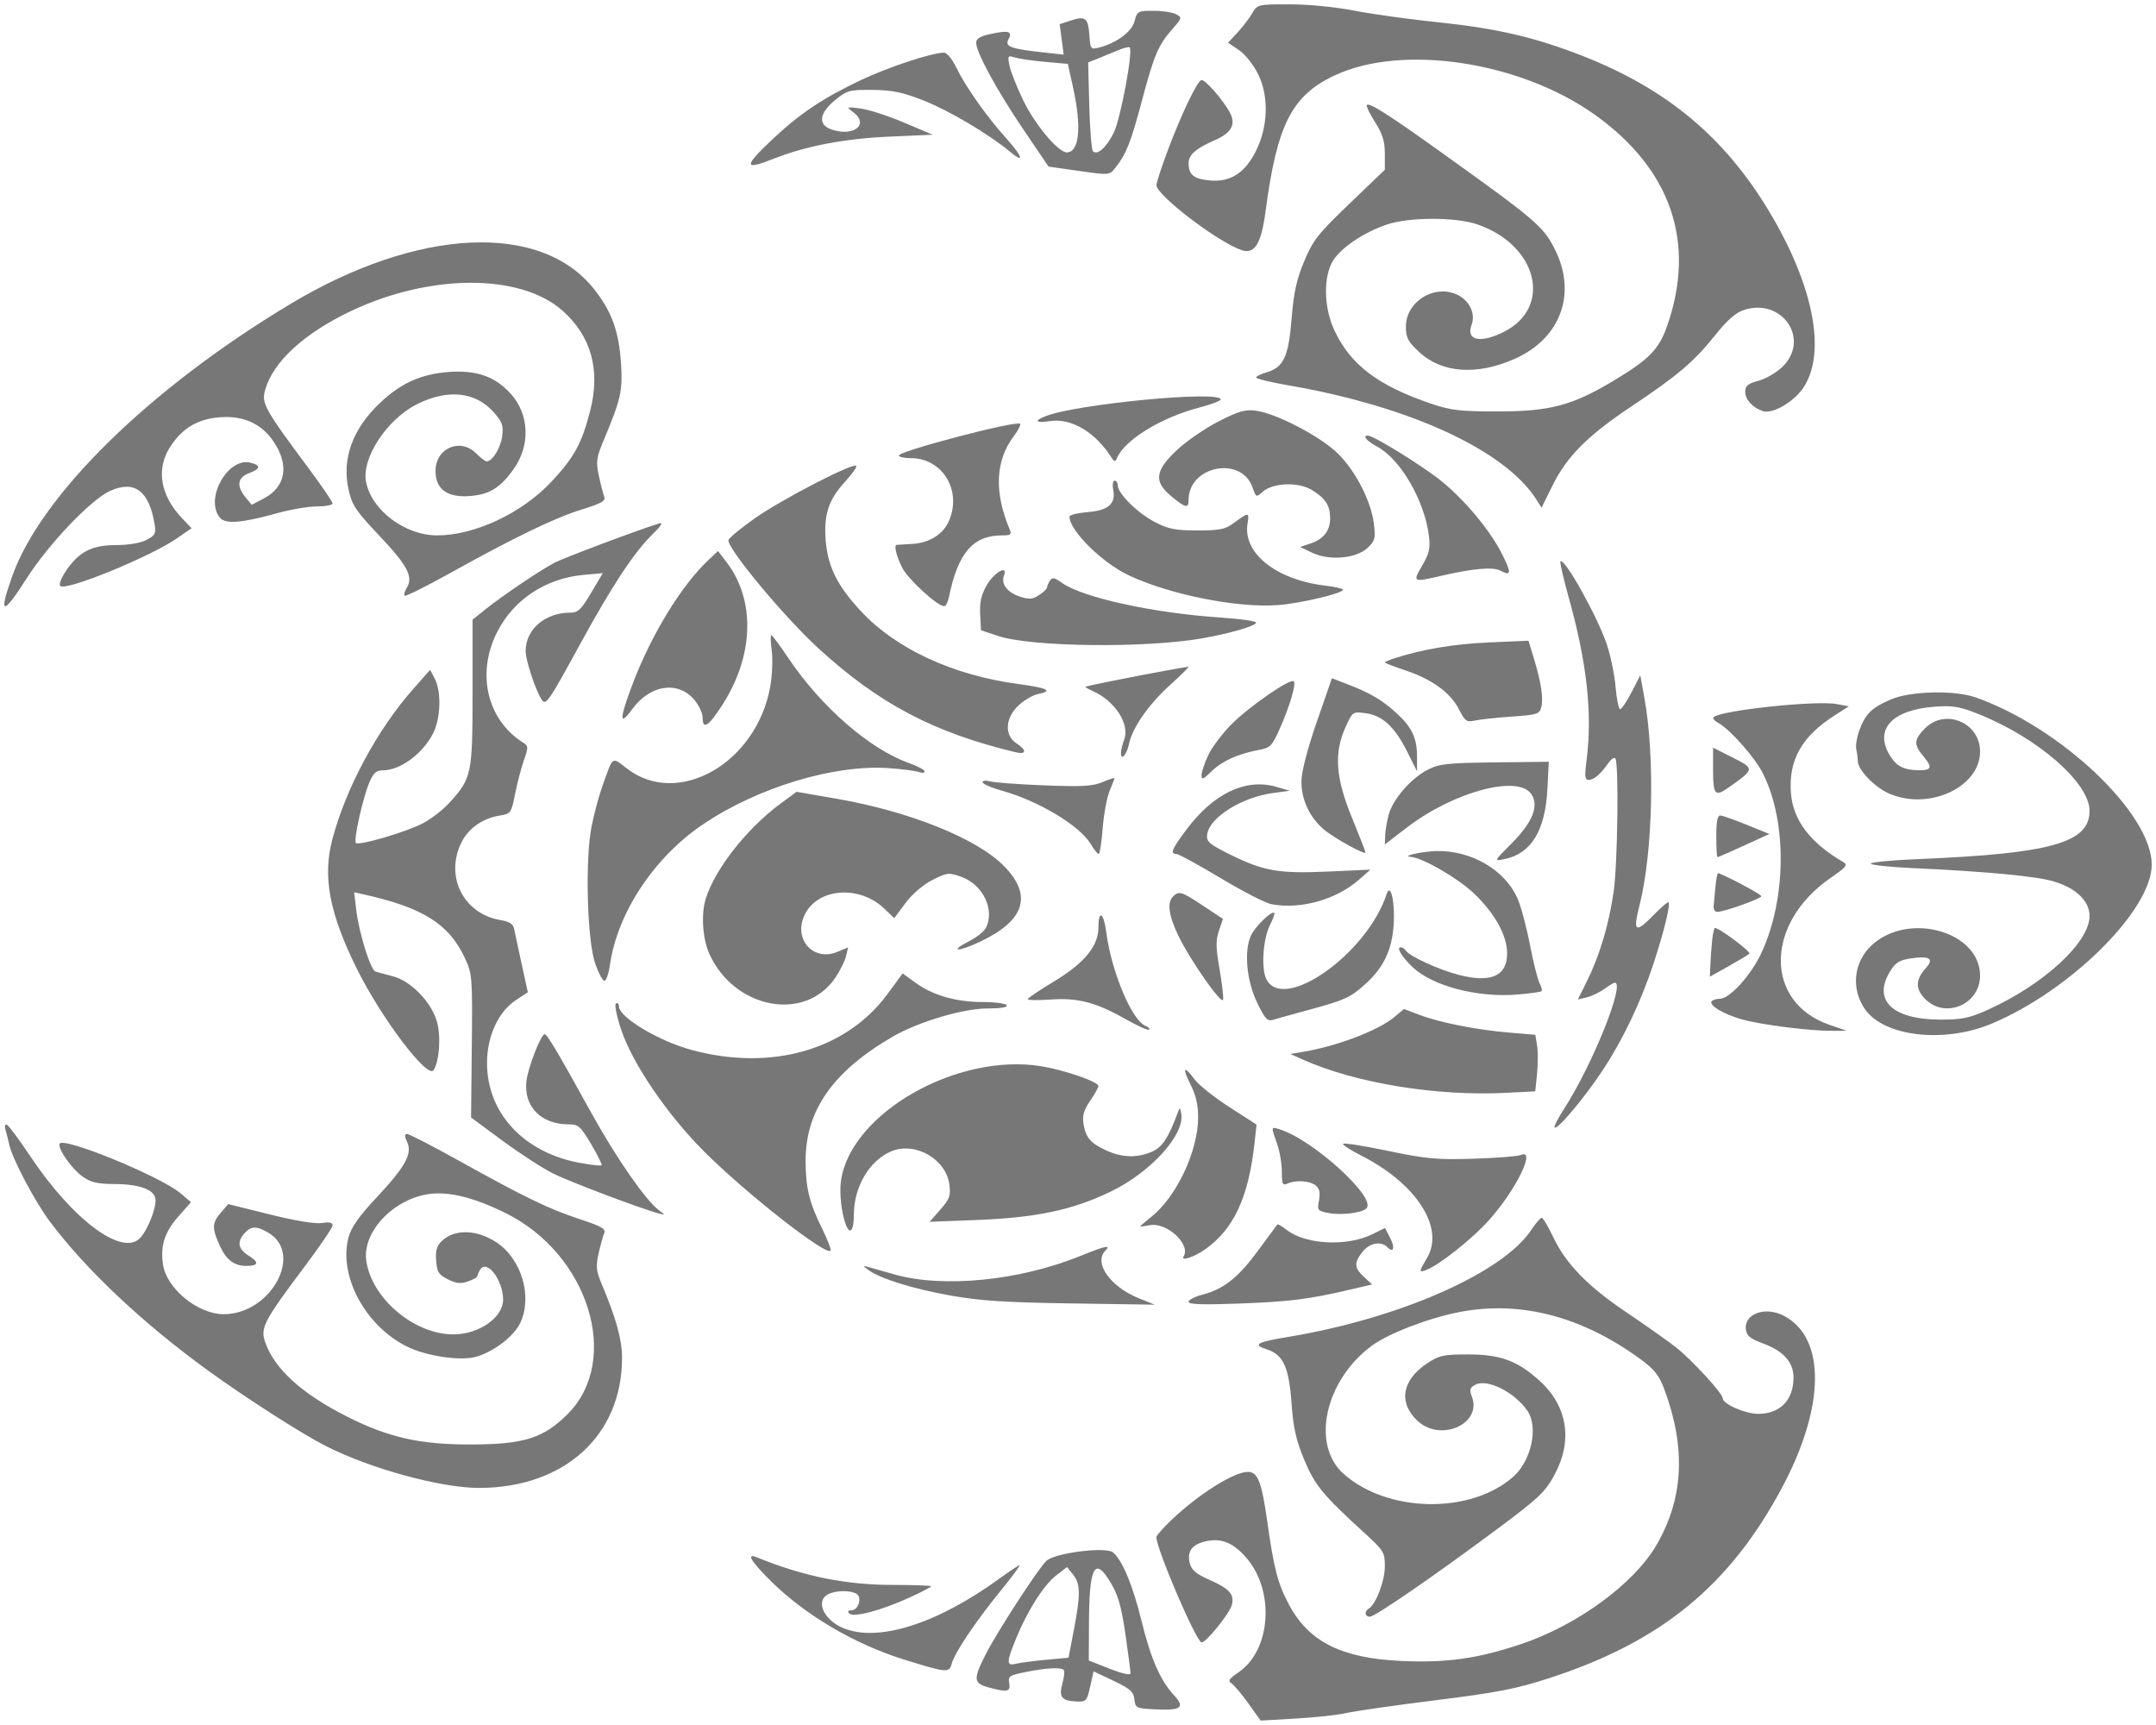 <?xml version="1.0" encoding="UTF-8" standalone="no"?>
<svg
   xmlns:dc="http://purl.org/dc/elements/1.1/"
   xmlns:cc="http://creativecommons.org/ns#"
   xmlns:rdf="http://www.w3.org/1999/02/22-rdf-syntax-ns#"
   xmlns:svg="http://www.w3.org/2000/svg"
   xmlns:xlink="http://www.w3.org/1999/xlink"
   xmlns="http://www.w3.org/2000/svg"
   id="turtle"
   version="1.1"
   viewBox="0 0 670 536">
  <defs
     id="defs4215" />
  <path fill="#777"
     d="m 486.039,344.559 c 8.831,-13.669 19.106,-39.217 15.772,-39.217 -0.297,0 -1.76,0.879 -3.25,1.953 -1.49,1.074 -3.949,2.248 -5.463,2.609 l -2.753,0.656 2.896,-5.859 c 3.883,-7.857 6.735,-17.423 8.205,-27.521 1.266,-8.7 1.661,-40.416 0.518,-41.56 -0.362,-0.362 -1.332,0.306 -2.157,1.483 -2.414,3.447 -4.492,5.239 -6.076,5.239 -1.232,0 -1.345,-1.041 -0.679,-6.25 1.853,-14.484 0.102,-30.251 -5.634,-50.732 -1.615,-5.765 -2.736,-10.682 -2.491,-10.927 1.244,-1.244 11.546,17.215 14.425,25.847 1.181,3.541 2.404,9.503 2.719,13.25 0.314,3.747 0.948,6.812 1.409,6.812 0.461,0 2.056,-2.362 3.545,-5.25 l 2.707,-5.25 1.274,7 c 3.341,18.352 2.641,48.11 -1.516,64.48 -2.101,8.273 -1.304,8.824 4.363,3.021 2.148,-2.2 4.205,-4 4.572,-4 0.909,0 -1.278,9.097 -4.608,19.17 -3.939,11.912 -9.493,23.552 -15.781,33.072 -5.66,8.568 -14.124,18.63 -14.94,17.758 -0.257,-0.275 1.068,-2.877 2.946,-5.783 z m -50.782,-50.217 c 0.537,0 1.26,0.459 1.606,1.019 1.09,1.764 10.273,5.967 16.549,7.575 9.97,2.554 14.939,0.326 14.939,-6.699 0,-5.585 -3.842,-12.51 -10.361,-18.676 -5.088,-4.812 -15.949,-11.071 -19.639,-11.318 -3.058,-0.205 3.662,-1.705 8.069,-1.801 10.798,-0.236 21.235,5.857 25.152,14.682 1.045,2.355 2.777,8.805 3.849,14.333 1.072,5.528 2.431,10.953 3.02,12.054 0.59,1.101 0.864,2.211 0.609,2.465 -0.254,0.254 -3.592,0.725 -7.417,1.046 -12.395,1.039 -26.447,-2.615 -32.619,-8.483 -3.36,-3.195 -5.181,-6.196 -3.758,-6.196 z m -3.724,-41.162 c 1.275,-4.789 6.982,-11.371 12.14,-14.002 3.629,-1.851 6.055,-2.117 20.871,-2.286 l 16.765,-0.191 -0.421,8.297 c -0.67,13.184 -5.044,20.295 -13.526,21.991 -3.127,0.625 -3.105,0.578 2.268,-4.795 6.596,-6.596 8.692,-11.724 6.29,-15.391 -4.072,-6.214 -24.216,-0.814 -38.817,10.406 l -6.75,5.187 0.103,-2.778 c 0.057,-1.528 0.542,-4.426 1.078,-6.439 z m 2.068,-48.717 c 8.777,-2.793 18.355,-4.378 29.323,-4.854 l 12.073,-0.523 1.637,5.378 c 2.275,7.476 3.041,12.454 2.344,15.232 -0.552,2.201 -1.21,2.41 -9.36,2.98 -4.821,0.337 -9.971,0.896 -11.443,1.242 -2.374,0.558 -2.915,0.163 -4.777,-3.487 -2.651,-5.196 -8.378,-9.371 -16.615,-12.112 -3.537,-1.177 -6.431,-2.293 -6.431,-2.481 0,-0.188 1.462,-0.806 3.25,-1.375 z m -8.5,-69.113 c 1.806,0.018 17.082,9.47 22.793,14.103 7.444,6.04 15.171,15.337 18.898,22.739 2.947,5.854 2.856,6.915 -0.442,5.15 -2.364,-1.265 -8.391,-0.749 -18.498,1.586 -8.836,2.041 -8.924,1.994 -5.91,-3.148 2.224,-3.795 2.579,-5.352 2.112,-9.25 -1.297,-10.815 -8.807,-23.825 -15.981,-27.687 -3.398,-1.829 -4.828,-3.511 -2.971,-3.493 z m 6,222.21 c 12.087,2.531 15.322,2.832 26.75,2.482 7.15,-0.218 13.788,-0.739 14.75,-1.156 4.861,-2.109 -1.398,10.736 -9.854,20.223 -5.224,5.861 -15.679,14.134 -19.646,15.546 -2.221,0.791 -2.199,0.56 0.376,-3.803 5.543,-9.394 -3.326,-23.119 -20.586,-31.859 -3.047,-1.543 -5.54,-3.144 -5.54,-3.559 0,-0.415 6.188,0.541 13.75,2.126 z m -21.89,-133.27 4.695,-13.549 5.499,2.13 c 6.603,2.558 10.328,4.8 14.781,8.899 4.561,4.198 6.165,7.627 6.165,13.18 l 0,4.709 -2.97,-5.944 c -3.91,-7.824 -7.72,-11.39 -12.916,-12.087 -4.108,-0.551 -4.111,-0.549 -6.327,4.33 -3.642,8.015 -3.094,15.702 2.006,28.152 2.314,5.649 4.207,10.494 4.207,10.767 0,0.929 -9.703,-4.417 -12.901,-7.108 -4.51,-3.795 -7.115,-9.416 -7.016,-15.14 0.051,-2.932 1.904,-10.045 4.778,-18.339 z m -4.291,102.55 c 10.757,-1.809 23.471,-6.67 28.49,-10.894 l 2.889,-2.431 4.816,1.83 c 6.324,2.403 17.758,4.662 27.87,5.506 l 8.134,0.679 0.547,3.371 c 0.301,1.854 0.295,5.809 -0.012,8.79 l -0.559,5.419 -9.122,0.466 c -21.535,1.099 -46.753,-3.027 -63.053,-10.317 l -3.931,-1.758 3.931,-0.661 z m -7.319,24.052 c 10.302,3.132 30.302,21.298 27.04,24.56 -1.445,1.445 -7.708,2.222 -11.77,1.46 -3.423,-0.642 -3.563,-0.826 -2.979,-3.936 0.439,-2.341 0.159,-3.638 -0.991,-4.593 -1.804,-1.498 -6.163,-1.802 -8.799,-0.615 -1.524,0.686 -1.75,0.208 -1.75,-3.693 0,-2.465 -0.675,-6.394 -1.5,-8.733 -1.899,-5.382 -1.919,-5.262 0.75,-4.451 z m -8.883,-60.134 c 1.291,-2.85 6.482,-7.899 7.29,-7.091 0.193,0.193 -0.416,1.887 -1.354,3.764 -2.204,4.409 -2.789,13.646 -1.072,16.912 5.417,10.302 31.307,-8.083 37.317,-26.5 1.232,-3.775 2.669,2.455 2.192,9.5 -0.533,7.862 -3.114,13.298 -8.72,18.363 -4.737,4.279 -6.385,5.028 -18.02,8.188 -4.675,1.27 -9.46,2.604 -10.634,2.965 -1.835,0.565 -2.531,-0.155 -4.965,-5.13 -3.331,-6.808 -4.233,-16.114 -2.033,-20.971 z m -13.127,-56.334 c 1.177,-2.43 4.431,-6.705 7.231,-9.5 5.534,-5.524 18.202,-14.241 19.219,-13.225 0.82,0.82 -1.202,7.651 -4.404,14.872 -2.271,5.122 -2.924,5.799 -6.163,6.396 -6.62,1.22 -11.579,3.426 -14.869,6.614 -2.789,2.703 -3.247,2.876 -3.204,1.208 0.027,-1.07 1.013,-3.935 2.19,-6.365 z m -1.99,167.88 c 6.686,-1.751 11.189,-5.307 17.338,-13.691 3.136,-4.275 5.837,-7.937 6.004,-8.137 0.167,-0.2 1.457,0.544 2.867,1.653 5.881,4.626 18.785,5.278 26.725,1.35 l 3.879,-1.919 1.542,2.983 c 1.641,3.173 1.15,4.952 -0.822,2.98 -1.99,-1.99 -5.528,-1.324 -7.711,1.452 -2.702,3.435 -2.614,4.959 0.451,7.799 l 2.524,2.339 -6.774,1.587 c -12.808,3.002 -18.811,3.757 -34.524,4.347 -11.235,0.422 -15.75,0.273 -15.75,-0.52 0,-0.611 1.913,-1.612 4.25,-2.224 z m -4.846,-144.61 c 8.445,-11.217 18.366,-15.926 27.831,-13.211 l 4.265,1.223 -5.272,0.713 c -9.836,1.33 -19.86,7.684 -20.452,12.963 -0.242,2.155 0.661,2.928 7.224,6.181 10.344,5.127 15.059,5.941 30.427,5.248 l 13.073,-0.589 -3.434,3.038 c -7.086,6.269 -18.211,9.406 -27.306,7.7 -1.819,-0.341 -8.922,-3.989 -15.784,-8.106 -6.862,-4.117 -13.039,-7.49 -13.726,-7.497 -2.08,-0.02 -1.452,-1.545 3.154,-7.663 z m -4.204,20.851 c 1.804,-1.804 2.614,-1.552 9.324,2.892 l 6.179,4.092 -1.254,3.658 c -1.025,2.99 -0.989,5.184 0.196,12.016 0.797,4.597 1.283,8.857 1.08,9.466 -0.513,1.54 -10.343,-12.538 -13.842,-19.824 -3.079,-6.412 -3.62,-10.363 -1.683,-12.3 z m 1.147,-138.66 c 2.941,-2.77 8.77,-6.787 12.952,-8.925 6.293,-3.217 8.299,-3.795 11.625,-3.349 6.486,0.87 20.307,8.127 25.646,13.465 5.515,5.515 10.243,14.871 11.061,21.887 0.507,4.35 0.285,5.149 -2.023,7.302 -3.538,3.298 -11.819,4.026 -17.132,1.505 l -3.8,-1.803 3.273,-1.102 c 4.008,-1.35 6.05,-3.973 6.05,-7.774 0,-4.001 -1.395,-6.206 -5.551,-8.775 -4.291,-2.652 -12.237,-2.375 -15.457,0.539 -1.938,1.754 -2.017,1.718 -3.098,-1.385 -3.476,-9.972 -19.893,-6.734 -19.893,3.924 0,2.663 -0.92,2.467 -5.272,-1.12 -5.592,-4.609 -5.216,-7.951 1.619,-14.39 z m -7.889,238.2 c 7.812,-6.234 14.481,-20.388 14.52,-30.821 0.015,-3.916 -0.684,-6.974 -2.343,-10.25 -2.704,-5.34 -2.084,-6.119 1.265,-1.59 1.252,1.694 6.092,5.541 10.754,8.548 l 8.477,5.468 -0.621,5.702 c -1.837,16.862 -6.459,26.807 -15.378,33.086 -3.412,2.402 -7.663,3.782 -6.662,2.163 2.323,-3.759 -5.285,-10.734 -10.558,-9.68 -1.602,0.321 -2.913,0.481 -2.913,0.358 2e-5,-0.124 1.556,-1.467 3.458,-2.985 z m -20.459,-164.72 c 3.291,-0.949 32,-6.457 32,-6.139 0,0.236 -2.646,2.824 -5.88,5.751 -6.506,5.888 -11.558,13.151 -12.596,18.109 -0.71,3.39 -2.524,5.464 -2.524,2.886 0,-0.822 0.447,-2.67 0.993,-4.107 1.84,-4.84 -2.825,-12.064 -9.786,-15.153 -1.489,-0.661 -2.482,-1.266 -2.208,-1.346 z m 0.65,-54.239 c 6.486,-0.538 8.804,-2.59 7.937,-7.029 -0.295,-1.512 -0.098,-2.75 0.438,-2.75 0.536,0 0.975,0.659 0.975,1.465 0,2.502 6.078,8.536 11.41,11.33 4.291,2.248 6.372,2.67 13.256,2.686 6.689,0.016 8.679,-0.354 11,-2.045 5.138,-3.743 5.258,-3.745 4.665,-0.09 -1.496,9.217 8.931,17.492 24.32,19.301 2.942,0.346 5.346,0.904 5.343,1.241 -0.01,1.132 -13.429,4.297 -20.314,4.792 -12.665,0.91 -33.635,-3.288 -46.259,-9.26 -8.345,-3.948 -18.422,-13.929 -18.422,-18.246 0,-0.509 2.542,-1.137 5.65,-1.394 z m -12.9,-29.875 c 9.949,-3.787 54.25,-7.981 54.25,-5.136 0,0.422 -2.89,1.526 -6.423,2.452 -12.275,3.219 -23.498,10.123 -25.903,15.933 -0.436,1.052 -0.793,0.976 -1.636,-0.35 -4.987,-7.85 -12.431,-12.288 -18.973,-11.312 -4.682,0.698 -5.314,-0.064 -1.315,-1.587 z m 2.328,175.78 c 9.511,-5.722 13.922,-11.056 13.922,-16.832 0,-5.64 1.633,-4.696 2.422,1.4 1.596,12.332 7.99,27.543 12.269,29.185 0.878,0.337 1.349,0.859 1.048,1.16 -0.301,0.301 -3.628,-1.196 -7.393,-3.327 -9.18,-5.196 -14.797,-6.647 -23.358,-6.035 -3.843,0.275 -6.971,0.223 -6.952,-0.117 0.019,-0.339 3.639,-2.784 8.043,-5.434 z m -19.828,-62.25 c 1.238,0.366 8.775,0.926 16.75,1.244 11.9,0.475 15.172,0.296 18.25,-0.999 2.062,-0.867 3.75,-1.43 3.75,-1.25 0,0.18 -0.691,1.98 -1.535,4.002 -0.844,2.021 -1.811,7.251 -2.148,11.622 -0.337,4.371 -0.899,7.947 -1.249,7.947 -0.35,0 -1.45,-1.377 -2.444,-3.061 -3.364,-5.696 -16.207,-13.425 -27.541,-16.576 -3.345,-0.93 -6.082,-2.12 -6.082,-2.644 0,-0.524 1.012,-0.653 2.25,-0.286 z m -0.981,-60.924 c 2.289,-3.998 6.706,-6.492 5.381,-3.038 -0.996,2.597 0.987,5.254 4.881,6.539 2.955,0.975 3.956,0.901 6.008,-0.443 1.354,-0.887 2.469,-1.94 2.477,-2.34 0.008,-0.4 0.412,-1.353 0.897,-2.119 0.728,-1.15 1.384,-1.034 3.776,0.669 6.448,4.591 28.557,9.403 49.562,10.787 5.912,0.39 10.75,1.084 10.75,1.544 0,1.011 -8.178,3.393 -16.845,4.906 -17.679,3.087 -53.027,2.669 -63.329,-0.748 l -5.325,-1.766 -0.258,-5 c -0.192,-3.718 0.328,-6.023 2.027,-8.992 z m -28.025,-12.549 c 0.138,-0.028 2.275,-0.16 4.75,-0.294 5.528,-0.299 9.832,-3.009 11.636,-7.328 3.934,-9.416 -2.155,-19.314 -11.886,-19.324 -2.062,-0.002 -3.75,-0.376 -3.75,-0.83 0,-1.382 36.553,-10.954 37.648,-9.858 0.305,0.304 -0.573,2.046 -1.949,3.869 -5.749,7.616 -6.163,17.425 -1.227,29.066 0.616,1.453 0.209,1.75 -2.397,1.75 -9.061,0 -13.706,5.404 -16.548,19.25 -0.31,1.512 -0.966,2.75 -1.456,2.75 -2.1,0 -11.21,-8.354 -13.057,-11.972 -1.727,-3.385 -2.605,-6.908 -1.764,-7.078 z m -8.25,224.53 c 1.375,0.388 4.75,1.348 7.5,2.133 15.22,4.344 39.006,1.985 58,-5.752 7.604,-3.098 9.561,-3.519 7.7,-1.658 -3.798,3.798 1.39,11.221 10.381,14.851 l 4.919,1.986 -26,-0.392 c -20.665,-0.312 -28.38,-0.82 -37.597,-2.475 -11.711,-2.103 -21.729,-5.23 -25.403,-7.928 -1.922,-1.411 -1.902,-1.441 0.5,-0.763 z m -8.999,-26.978 c 2.99,-20.906 36.013,-39.793 62.182,-35.563 7.213,1.166 17.817,4.83 17.817,6.157 0,0.449 -1.163,2.524 -2.584,4.611 -1.962,2.88 -2.455,4.599 -2.048,7.134 0.689,4.295 2.201,6.054 7.132,8.297 4.854,2.208 9.412,2.345 14.017,0.421 3.266,-1.365 5.17,-4.202 8.091,-12.057 0.716,-1.927 0.758,-1.919 1.132,0.213 1.137,6.473 -9.422,18.14 -21.869,24.165 -11.783,5.703 -23.095,8.118 -41.351,8.827 l -14.979,0.582 3.34,-3.804 c 2.918,-3.324 3.272,-4.308 2.804,-7.8 -1.063,-7.924 -10.652,-13.395 -18.056,-10.301 -6.785,2.835 -11.629,11.041 -11.629,19.701 0,4.923 -1.191,6.454 -2.464,3.167 -1.387,-3.58 -2.089,-9.873 -1.535,-13.75 z m -26.865,-205.75 c 8.253,-5.839 30.561,-17.392 31.592,-16.361 0.311,0.311 -1.241,2.525 -3.449,4.92 -5.121,5.555 -6.668,10.247 -6.024,18.267 0.66,8.221 3.639,14.164 11.097,22.136 10.822,11.568 28.588,19.775 48.572,22.436 9.344,1.244 11.185,2.177 6.245,3.165 -1.557,0.311 -4.257,1.898 -6,3.526 -4.143,3.87 -4.451,9.271 -0.669,11.749 3.31,2.169 3.181,3.609 -0.25,2.789 -25.341,-6.058 -42.56,-15.131 -61.261,-32.282 -10.576,-9.699 -28.002,-30.607 -27.981,-33.572 0.004,-0.565 3.662,-3.613 8.128,-6.773 z m -15.198,118.25 c 2.829,-9.242 12.839,-21.995 23.281,-29.66 l 4.995,-3.667 12.565,2.18 c 22.592,3.919 43.567,12.378 51.936,20.944 8.9,9.11 6.403,16.909 -7.514,23.468 -6.951,3.276 -9.808,3.105 -3.331,-0.199 2.235,-1.14 4.529,-2.942 5.097,-4.004 2.998,-5.602 -0.838,-13.624 -7.651,-15.998 -3.893,-1.356 -4.386,-1.299 -8.967,1.048 -2.895,1.484 -6.249,4.367 -8.327,7.16 l -3.479,4.676 -3.021,-2.913 c -7.978,-7.692 -21.378,-6.408 -25.059,2.401 -3.098,7.415 3.14,14.01 10.388,10.982 l 3.364,-1.405 -0.649,2.744 c -0.357,1.509 -1.873,4.544 -3.37,6.744 -9.419,13.845 -31.368,9.636 -39.116,-7.5 -2.08,-4.601 -2.594,-12.254 -1.141,-17 z m -22.631,-67 c 5.829,-15.291 15.07,-30.379 23.478,-38.33 l 2.993,-2.83 2.686,3.521 c 9.046,11.859 8.492,29.117 -1.425,44.461 -4.249,6.574 -6.037,7.686 -6.037,3.755 0,-1.333 -1.152,-3.792 -2.56,-5.466 -5.1,-6.061 -13.805,-4.73 -19.378,2.962 -4.042,5.58 -3.963,2.965 0.244,-8.073 z m -5.233,99.455 c 0.51,-0.315 0.927,0.089 0.927,0.897 0,3.376 12.405,10.799 22.652,13.555 24.763,6.661 48.036,-0.01 60.828,-17.431 l 4.68,-6.374 4.084,2.958 c 5.377,3.895 12.563,5.939 20.879,5.939 3.718,0 7.038,0.45 7.378,1 0.388,0.628 -1.857,1 -6.043,1 -7.492,0 -21.338,4.117 -29.299,8.712 -18.543,10.704 -27.164,22.943 -27.152,38.548 0.007,8.456 1.116,13.03 5.131,21.151 1.607,3.252 2.796,6.292 2.641,6.757 -0.766,2.299 -26.288,-17.661 -39.405,-30.819 -11.42,-11.455 -22.123,-27.173 -25.653,-37.672 -1.453,-4.322 -2.169,-7.9 -1.646,-8.223 z m -7.595,-54.955 c 0.758,-3.85 2.264,-9.475 3.347,-12.5 3.493,-9.756 2.803,-9.27 7.778,-5.473 15.856,12.103 40.127,-1.804 44.386,-25.434 0.635,-3.523 0.855,-8.586 0.489,-11.25 -0.366,-2.664 -0.427,-4.844 -0.136,-4.844 0.292,0 2.668,3.186 5.28,7.08 10.207,15.213 25.244,28.305 37.52,32.665 2.671,0.949 4.857,2.118 4.857,2.597 0,0.48 -0.787,0.57 -1.749,0.201 -0.962,-0.369 -5.125,-0.916 -9.25,-1.215 -17.045,-1.235 -40.95,5.986 -57.963,17.51 -15.18,10.282 -26.529,27.456 -28.846,43.651 -0.381,2.661 -1.142,4.878 -1.692,4.925 -0.55,0.048 -1.853,-2.389 -2.896,-5.414 -2.497,-7.242 -3.157,-32.181 -1.126,-42.5 z m -80.523,3.85 c 4.241,-15.926 13.918,-33.935 24.957,-46.448 l 5.411,-6.134 1.422,2.714 c 2.129,4.063 1.876,12.385 -0.517,17.055 -3.284,6.407 -10.195,11.464 -15.664,11.464 -1.981,0 -2.885,0.821 -4.129,3.75 -2.015,4.744 -4.976,18.042 -4.191,18.826 0.898,0.898 15.246,-3.283 20.63,-6.011 2.615,-1.325 6.457,-4.294 8.538,-6.597 6.838,-7.569 7.089,-8.777 7.089,-34.123 l 0,-22.656 4,-3.209 c 5.296,-4.249 17.12,-12.227 21.5,-14.506 2.997,-1.559 26.513,-10.381 32.5,-12.192 1.334,-0.403 0.615,0.752 -2.159,3.468 -5.664,5.546 -12.492,15.901 -22.255,33.751 -10.088,18.444 -10.829,19.514 -12.12,17.495 -1.97,-3.082 -4.965,-12.179 -4.965,-15.082 0,-6.711 6.056,-11.913 13.87,-11.913 2.403,0 3.379,-0.925 6.473,-6.138 l 3.643,-6.138 -5.935,0.538 c -11.883,1.077 -21.896,7.737 -27.005,17.961 -6.438,12.884 -2.946,27.24 8.34,34.278 1.457,0.909 1.464,1.4 0.071,5.372 -0.843,2.405 -2.078,7.124 -2.745,10.486 -1.173,5.915 -1.327,6.132 -4.727,6.682 -5.409,0.874 -9.829,4.005 -12.007,8.504 -5.101,10.538 0.751,22.052 12.191,23.985 2.859,0.483 3.946,1.199 4.264,2.81 0.235,1.189 1.286,6.087 2.337,10.884 l 1.911,8.723 -3.718,2.46 c -5.476,3.624 -8.964,11.228 -8.963,19.541 0.002,15.571 11.463,27.874 28.916,31.039 3.46,0.627 6.472,0.96 6.693,0.738 0.221,-0.221 -1.243,-3.175 -3.254,-6.563 -3.331,-5.612 -3.958,-6.16 -7.038,-6.16 -8.54,0 -13.971,-5.573 -13.073,-13.416 0.486,-4.245 4.504,-14.584 5.667,-14.584 0.783,0 4.007,5.433 14.537,24.5 7.658,13.866 16.854,27.11 20.936,30.152 2.016,1.502 2.021,1.552 0.115,1.06 -5.492,-1.419 -27.932,-9.901 -33.106,-12.514 -3.242,-1.637 -10.272,-6.205 -15.623,-10.15 l -9.729,-7.174 0.23,-22.187 c 0.22,-21.293 0.137,-22.388 -2.072,-27.187 -4.937,-10.728 -13.04,-15.849 -31.593,-19.968 l -2.894,-0.642 0.638,5.431 c 0.832,7.078 4.433,18.676 5.957,19.183 0.656,0.219 3.057,0.874 5.335,1.456 5.624,1.438 11.929,7.854 13.753,13.997 1.339,4.508 0.837,12.242 -0.987,15.192 -1.821,2.947 -16.284,-16.167 -23.923,-31.617 -8.501,-17.191 -10.628,-28.547 -7.53,-40.182 z"
     id="body" />
  <path fill="#777"
     d="m 577.776,227.027 c 1.885,-5.191 3.836,-7.119 9.796,-9.683 6.129,-2.637 19.823,-2.965 26.414,-0.633 26.581,9.403 54.722,36.151 54.69,51.983 -0.028,14.117 -25.369,39.227 -49.891,49.437 -14.675,6.11 -33.274,3.968 -39.204,-4.515 -4.452,-6.367 -3.562,-14.729 2.122,-19.95 11.459,-10.523 33.711,-4.187 33.626,9.575 -0.055,8.856 -10.801,13.432 -16.996,7.237 -3.201,-3.201 -3.133,-6.054 0.232,-9.78 2.54,-2.812 0.988,-3.763 -4.736,-2.904 -3.535,0.53 -4.776,1.296 -6.429,3.971 -5.554,8.987 0.62,15 15.452,15.051 6.703,0.023 9.053,-0.443 14.5,-2.873 17.591,-7.849 32,-21.055 32,-29.327 0,-4.628 -4.149,-8.641 -11.085,-10.721 -5.481,-1.644 -20.927,-3.101 -44.165,-4.168 -7.013,-0.322 -12.75,-0.943 -12.75,-1.38 0,-0.438 6.638,-1.07 14.75,-1.406 41.311,-1.71 53.25,-5.069 53.25,-14.982 0,-8.703 -16.056,-22.709 -34.468,-30.068 -5.867,-2.345 -8.001,-2.711 -13.508,-2.317 -13.473,0.964 -19.083,7.084 -14.013,15.288 2.035,3.292 4.372,4.443 9.072,4.468 3.824,0.02 4.139,-0.933 1.389,-4.202 -3.191,-3.792 -3.115,-5.296 0.451,-8.861 6.251,-6.251 17,-1.727 17.055,7.179 0.069,11.222 -16.163,18.631 -28.519,13.018 -4.413,-2.005 -9.451,-7.295 -9.472,-9.947 -0.008,-0.92 -0.224,-2.573 -0.481,-3.673 -0.257,-1.1 0.156,-3.717 0.919,-5.816 z m -43.174,26.368 c 0.688,0.029 4.4,1.333 8.25,2.899 l 7,2.847 -7.875,3.601 c -4.331,1.98 -8.044,3.601 -8.25,3.601 -0.206,0 -0.375,-2.925 -0.375,-6.5 0,-4.561 0.373,-6.484 1.25,-6.448 z m -1.518,22.198 c 0.211,-2.337 0.573,-4.25 0.806,-4.25 1.139,0 13.461,6.52 13.461,7.123 0,0.755 -11.573,4.877 -13.694,4.877 -0.718,0 -1.227,-0.787 -1.131,-1.75 0.096,-0.963 0.347,-3.663 0.557,-6 z m 5.346,-40.211 c 6.799,3.432 6.793,3.56 -0.43,8.747 -5.227,3.753 -5.648,3.315 -5.648,-5.883 l 0,-5.933 6.078,3.068 z m -6.456,75.672 c 0.391,-0.391 1.518,-0.712 2.503,-0.712 3.028,0 9.643,-7.28 12.858,-14.149 7.856,-16.788 8.066,-40.956 0.486,-55.914 -2.567,-5.065 -10.273,-13.743 -13.96,-15.719 -1.095,-0.587 -1.703,-1.356 -1.351,-1.709 2.119,-2.119 31.864,-5.29 38.298,-4.083 l 3.737,0.701 -4.346,2.775 c -10.263,6.553 -14.395,13.836 -13.654,24.069 0.613,8.481 5.945,15.544 16.264,21.544 1.508,0.877 0.982,1.54 -3.883,4.891 -20.527,14.138 -20.73,38.668 -0.377,45.698 l 5.304,1.832 -4.5,0.024 c -6.992,0.038 -21.918,-1.855 -28.01,-3.553 -5.824,-1.623 -10.561,-4.502 -9.369,-5.695 z m 0.107,-18.962 c 0.216,-2.062 0.597,-3.75 0.847,-3.75 1.416,0 11.363,7.444 10.709,8.015 -0.432,0.377 -3.373,2.136 -6.535,3.909 l -5.75,3.223 0.168,-3.823 c 0.092,-2.103 0.345,-5.511 0.56,-7.573 z"
     id="head" />
  <g
     id="layer1">
    <path fill="#777"
       id="lleg"
       d="m 3.735,179.2 c 8.951,-25.36 42.744,-58.47 86.465,-84.721 39.58,-23.764 77.96,-25.611 94.49,-4.548 5.427,6.915 7.642,13.04 8.291,22.925 0.558,8.508 -0.037,11.199 -5.203,23.5 -2.474,5.89 -2.63,6.969 -1.668,11.5 0.584,2.75 1.34,5.7 1.681,6.557 0.487,1.226 -0.994,2.052 -6.964,3.883 -8.342,2.56 -20.982,8.671 -41.262,19.95 -7.303,4.062 -13.522,7.142 -13.819,6.845 -0.297,-0.297 0.007,-1.416 0.675,-2.487 2.087,-3.342 0.188,-6.942 -8.492,-16.101 -7.399,-7.808 -8.517,-9.481 -9.619,-14.405 -2.147,-9.592 1.312,-18.987 9.971,-27.087 6.485,-6.066 12.71,-8.825 21.299,-9.44 8.541,-0.611 14.308,1.433 19.143,6.784 5.772,6.389 6.159,15.951 0.943,23.323 -4.147,5.862 -7.487,7.945 -13.531,8.441 -7.104,0.583 -10.791,-2.069 -10.791,-7.763 0,-7.104 7.647,-10.444 12.591,-5.5 1.375,1.375 2.86,2.5 3.3,2.5 1.785,0 4.311,-4.081 4.804,-7.762 0.451,-3.365 0.08,-4.425 -2.635,-7.517 -5.578,-6.353 -14.238,-7.27 -23.755,-2.517 -9.384,4.686 -17.296,16.696 -15.901,24.134 1.651,8.801 12.082,16.661 22.111,16.661 11.648,0 26.364,-6.909 35.484,-16.658 7.109,-7.6 9.46,-11.907 12.072,-22.117 3.239,-12.664 0.292,-23.215 -8.694,-31.124 -13.126,-11.554 -41.239,-11.439 -65.817,0.268 -14.492,6.903 -24.134,15.807 -26.536,24.506 -1.135,4.111 -0.139,5.897 13.532,24.267 4.094,5.501 7.444,10.42 7.444,10.931 0,0.511 -2.168,0.929 -4.818,0.929 -2.65,0 -8.162,0.929 -12.25,2.064 -11.226,3.118 -16.21,3.511 -17.948,1.416 -4.817,-5.804 2.447,-18.844 9.509,-17.072 3.326,0.835 3.165,1.904 -0.493,3.285 -3.537,1.335 -3.913,3.973 -1.06,7.445 l 1.94,2.361 3.799,-2 c 6.775,-3.567 7.933,-10.329 3.018,-17.623 -3.683,-5.465 -9.115,-8.02 -16.196,-7.617 -7.145,0.406 -12.091,3.256 -15.933,9.182 -4.478,6.905 -3.144,15.051 3.635,22.199 l 2.978,3.14 -4.663,3.208 c -8.372,5.76 -34.462,16.399 -36.129,14.732 -0.727,-0.727 1.334,-4.638 3.987,-7.566 3.403,-3.756 7.102,-5.155 13.625,-5.155 3.613,0 7.35,-0.647 9.166,-1.586 2.686,-1.389 3.002,-1.987 2.545,-4.806 -1.691,-10.42 -6.219,-13.85 -13.8,-10.456 -5.912,2.647 -19.072,16.419 -25.911,27.116 -7.533,11.783 -8.873,11.66 -4.608,-0.424 z" />
    <path fill="#777"
       id="rleg"
       d="m 2.13,349.49 c 0.548,0.203 3.789,4.553 7.202,9.667 13.375,20.046 28.823,31.486 34.318,25.414 2.181,-2.41 4.693,-8.598 4.693,-11.56 0,-3.263 -4.555,-5.059 -12.961,-5.112 -5.151,-0.033 -7.214,-0.522 -9.718,-2.309 -3.373,-2.406 -7.711,-8.588 -7.153,-10.195 0.825,-2.379 31.392,10.135 37.587,15.388 l 3.254,2.759 -3.98,4.521 c -4.265,4.845 -5.627,9.214 -4.684,15.023 1.205,7.425 10.877,15.271 18.825,15.271 14.633,0 24.936,-18.781 13.885,-25.309 -3.663,-2.164 -5.343,-2.132 -7.398,0.138 -2.454,2.711 -2.02,4.979 1.341,7.023 3.275,1.992 3.007,3.148 -0.729,3.148 -3.847,0 -6.304,-1.867 -8.331,-6.331 -2.466,-5.43 -2.411,-7.007 0.354,-10.221 l 2.291,-2.663 12.893,3.208 c 7.959,1.981 14.162,3.002 16.209,2.67 2.291,-0.372 3.316,-0.147 3.316,0.727 0,0.696 -3.862,6.405 -8.583,12.687 -12.595,16.761 -13.843,19.1 -12.448,23.328 2.776,8.411 11.353,16.271 25.561,23.423 12.94,6.514 22.535,8.673 38.47,8.655 16.419,-0.019 22.556,-1.946 30.047,-9.436 16.809,-16.808 6.529,-49.861 -19.456,-62.562 -10.717,-5.238 -18.757,-6.991 -25.325,-5.521 -10.589,2.37 -19.047,12.143 -17.771,20.535 1.783,11.723 14.865,22.746 27.028,22.774 7.924,0.018 15.477,-5.232 15.477,-10.76 0,-6.088 -5.009,-12.686 -7.112,-9.368 -0.472,0.744 -0.864,1.647 -0.873,2.006 -0.008,0.359 -1.325,1.109 -2.927,1.667 -2.256,0.787 -3.662,0.64 -6.25,-0.652 -2.877,-1.437 -3.381,-2.242 -3.642,-5.829 -0.234,-3.208 0.183,-4.615 1.819,-6.139 3.992,-3.719 10.735,-3.542 16.857,0.441 7.841,5.102 11.345,16.884 7.458,25.075 -1.96,4.131 -8.035,8.816 -13.588,10.48 -4.88,1.462 -15.817,-0.172 -21.893,-3.272 -12.878,-6.57 -21.05,-22.039 -17.874,-33.834 0.829,-3.079 3.243,-6.507 8.661,-12.3 9.018,-9.642 11.218,-13.617 9.557,-17.263 -0.854,-1.875 -0.858,-2.526 -0.016,-2.526 0.624,0 7.927,3.771 16.229,8.38 20.679,11.482 27.716,14.883 37.411,18.083 6.84,2.258 8.19,3.038 7.602,4.391 -0.393,0.905 -1.18,3.749 -1.749,6.319 -0.859,3.883 -0.725,5.405 0.788,9 4.683,11.121 6.491,17.605 6.504,23.327 0.056,24.071 -17.819,40.404 -44.305,40.483 -11.926,0.035 -33.758,-5.918 -47.758,-13.022 -7.346,-3.728 -24.763,-14.882 -36.399,-23.31 -20.469,-14.826 -38.262,-31.588 -49.452,-46.586 -4.553,-6.102 -11.481,-19.198 -12.466,-23.564 -0.372,-1.65 -0.928,-3.841 -1.234,-4.868 -0.308,-1.034 -0.112,-1.704 0.44,-1.5 z" />
    <path fill="#777"
       d="m 363.23,45.845 c 4.143,-10.854 8.529,-20.016 10.026,-20.941 0.965,-0.596 6.885,6.119 9.019,10.229 1.849,3.561 0.352,6.207 -4.772,8.436 -5.921,2.576 -8.155,4.548 -8.136,7.182 0.026,3.588 1.601,4.852 6.628,5.321 6.368,0.593 10.917,-2.335 14.336,-9.227 3.761,-7.583 4.022,-16.945 0.661,-23.757 -1.486,-3.012 -4.03,-6.215 -5.98,-7.529 l -3.393,-2.287 2.882,-3.086 c 1.585,-1.697 3.647,-4.38 4.582,-5.963 1.693,-2.866 1.739,-2.877 11.734,-2.874 5.863,0.002 14.191,0.816 20.034,1.957 5.5,1.075 17.2,2.699 26,3.61 18.181,1.882 30.087,4.645 44.805,10.4 26.261,10.268 44.222,25.226 58.165,48.442 13.685,22.786 17.787,43.622 10.73,54.505 -2.988,4.608 -9.754,8.544 -12.812,7.453 -3.202,-1.142 -5.389,-3.572 -5.389,-5.986 0,-1.862 0.807,-2.524 4.19,-3.435 2.304,-0.62 5.679,-2.618 7.5,-4.439 8.589,-8.589 -0.314,-21.43 -12.151,-17.523 -2.52,0.832 -5.196,3.196 -8.97,7.926 -6.478,8.118 -11.587,12.452 -26.069,22.111 -13.486,8.995 -19.96,15.497 -24.4,24.508 l -3.4,6.9 -1.548,-2.466 c -9.605,-15.305 -39.293,-29.026 -76.902,-35.539 -5.638,-0.976 -10.25,-2.082 -10.25,-2.457 0,-0.375 1.417,-1.088 3.148,-1.584 5.377,-1.542 6.931,-4.827 7.878,-16.649 0.656,-8.202 1.525,-12.172 3.916,-17.889 2.744,-6.563 4.247,-8.475 14.065,-17.891 l 10.993,-10.543 0,-5.011 c 0,-3.869 -0.696,-6.108 -3.051,-9.822 -1.678,-2.646 -2.822,-5.04 -2.543,-5.32 0.783,-0.783 6.766,3.015 22.594,14.343 29.838,21.354 32.185,23.345 35.75,30.335 7.039,13.801 1.974,27.834 -12.341,34.197 -11.834,5.26 -22.684,4.479 -29.784,-2.143 -3.475,-3.242 -4.08,-4.406 -4.08,-7.856 0,-7.567 8.417,-13.05 15.518,-10.108 4.084,1.692 6.269,5.969 4.894,9.584 -1.843,4.848 2.771,5.828 10.072,2.139 15.224,-7.691 10.386,-27.04 -8.348,-33.391 -6.85,-2.322 -21.289,-2.267 -28.182,0.107 -7.138,2.459 -14.097,7.146 -16.584,11.169 -3.077,4.979 -2.907,14.555 0.384,21.611 5.025,10.774 13.551,17.234 30.199,22.88 6.003,2.036 8.923,2.374 20.5,2.373 16.308,-8.7e-4 23.246,-1.835 36.073,-9.54 11.209,-6.732 14.139,-9.751 16.73,-17.235 8.93,-25.791 1.132,-48.487 -22.457,-65.361 -23.222,-16.611 -59.912,-22.167 -80.973,-12.261 -13.309,6.26 -17.891,15.291 -21.446,42.268 -1.304,9.894 -3.316,13.253 -7.229,12.064 -6.991,-2.123 -26.726,-17.107 -26.668,-20.247 0.017,-0.928 1.749,-6.187 3.848,-11.687 z m -23.583,1.14 c 1.369,1.367 4.109,-1.062 6.453,-5.722 2.096,-4.167 6.074,-25.419 4.965,-26.527 -0.258,-0.258 -1.987,0.178 -3.842,0.969 -1.856,0.79 -4.655,1.945 -6.221,2.566 l -2.848,1.129 0.348,13.395 c 0.191,7.367 0.707,13.753 1.145,14.192 z m -21.733,-15.93 c 3.649,7.586 10.92,16.297 13.603,16.297 3.885,0 4.665,-7.854 1.986,-20 l -1.654,-7.5 -7.098,-0.634 c -3.904,-0.349 -8.133,-0.963 -9.398,-1.364 -2.155,-0.684 -2.258,-0.524 -1.645,2.544 0.36,1.8 2.253,6.596 4.206,10.658 z m -9.849,-20.547 c 5.464,-1.165 6.674,-0.755 5.306,1.801 -1.163,2.172 0.751,2.875 10.831,3.975 l 6.354,0.693 -0.627,-4.728 -0.627,-4.728 3.615,-1.193 c 4.406,-1.454 5.261,-0.723 5.639,4.825 0.274,4.02 0.447,4.247 2.792,3.669 5.537,-1.367 10.367,-4.906 11.221,-8.22 0.805,-3.126 1.029,-3.25 5.874,-3.25 2.77,0 5.93,0.478 7.021,1.062 1.914,1.024 1.878,1.182 -1.047,4.513 -4.484,5.107 -5.743,8.057 -9.568,22.425 -3.475,13.053 -4.838,16.484 -8.264,20.805 -1.822,2.298 -1.856,2.301 -11.282,0.956 l -9.454,-1.349 -7.77,-11.456 c -8.237,-12.144 -14.73,-24.05 -14.73,-27.009 0,-1.318 1.232,-2.047 4.717,-2.791 z m -67.96,32.722 c 8.408,-7.924 15.717,-12.805 27.542,-18.395 8.506,-4.021 22.03,-8.476 25.728,-8.476 0.885,0 2.576,2.075 3.87,4.75 2.868,5.925 9.373,15.114 15.599,22.039 5.099,5.672 5.586,7.829 0.876,3.885 -6.303,-5.278 -18.892,-12.731 -26.667,-15.789 -6.585,-2.589 -9.723,-3.243 -15.864,-3.307 -7.125,-0.073 -7.922,0.136 -11.5,3.022 -5.111,4.122 -5.641,7.752 -1.35,9.248 6.955,2.425 11.942,-1.561 6.756,-5.4 -2.193,-1.623 -2.135,-1.651 2.256,-1.109 2.479,0.306 8.554,2.268 13.5,4.359 l 8.993,3.803 -13.5,0.595 c -13.872,0.612 -25.818,2.891 -35.824,6.835 -9.456,3.727 -9.537,2.537 -0.416,-6.06 z"
       id="larm" />
    <path fill="#777"
       d="m 364.101,472.245 c 8.429,-8.031 19.372,-14.899 23.738,-14.899 3.015,0 4.263,3.207 5.965,15.332 2.078,14.803 3.273,19.376 6.79,25.974 6.144,11.527 16.378,16.628 35.006,17.45 14.044,0.62 23.519,-0.713 36.965,-5.198 17.459,-5.824 35.073,-18.66 42.13,-30.703 8.507,-14.516 9.311,-30.337 2.471,-48.619 -1.56,-4.171 -3.079,-6.103 -7.149,-9.094 -18.22,-13.392 -37.363,-18.436 -56.315,-14.838 -9.551,1.813 -22.149,6.637 -27.375,10.482 -14.56,10.713 -18.999,30.739 -8.822,39.801 13.666,12.17 39.429,12.648 52.692,0.977 5.713,-5.026 7.969,-15.508 4.433,-20.593 -4.021,-5.783 -12.486,-10.004 -16.139,-8.048 -1.751,0.937 -1.922,1.523 -1.084,3.726 3.214,8.453 -9.725,14.199 -16.894,7.502 -6.042,-5.644 -4.869,-12.671 2.98,-17.866 3.789,-2.507 5.069,-2.785 12.784,-2.777 9.983,0.011 15.247,1.947 22.102,8.127 8.731,7.873 10.46,18.574 4.721,29.226 -2.888,5.359 -4.812,7.197 -17.25,16.47 -19.656,14.654 -38.536,27.667 -40.141,27.667 -1.59,0 -1.81,-1.603 -0.344,-2.509 2.223,-1.374 4.986,-8.617 4.986,-13.069 0,-4.472 -0.267,-4.901 -6.716,-10.79 -12.59,-11.494 -15.035,-14.486 -18.36,-22.452 -2.487,-5.96 -3.358,-9.807 -3.888,-17.18 -0.828,-11.529 -2.549,-15.354 -7.668,-17.044 -4.587,-1.514 -3.357,-2.235 6.632,-3.89 34.427,-5.704 66.657,-19.884 75.472,-33.202 1.406,-2.125 2.888,-3.841 3.293,-3.813 0.405,0.028 2.002,2.723 3.549,5.989 3.945,8.327 10.765,15.329 22.818,23.426 5.702,3.831 12.618,8.719 15.368,10.861 4.789,3.732 14.5,14.312 14.5,15.798 0,1.806 7.029,4.873 11.118,4.853 6.734,-0.034 10.882,-4.333 10.882,-11.277 0,-4.73 -3.074,-8.217 -9.275,-10.522 -4.199,-1.561 -5.285,-2.438 -5.532,-4.464 -0.588,-4.829 6.004,-7.216 11.738,-4.251 13.117,6.783 12.964,28.123 -0.381,53.209 -16.263,30.571 -37.571,48.071 -72.282,59.364 -10.446,3.398 -16.103,4.502 -35.603,6.943 -12.751,1.596 -25.205,3.38 -27.675,3.963 -2.47,0.583 -9.464,1.349 -15.544,1.702 l -11.054,0.641 -3.846,-5.392 c -2.115,-2.966 -4.493,-5.774 -5.283,-6.241 -1.119,-0.66 -0.623,-1.402 2.241,-3.348 10.184,-6.92 11.389,-25.462 2.325,-35.76 -4.245,-4.823 -8.115,-6.214 -13.253,-4.765 -3.712,1.047 -5.055,3.178 -4.187,6.638 0.519,2.067 1.955,3.288 5.937,5.049 6.441,2.848 7.961,4.539 7.114,7.914 -0.647,2.579 -7.942,11.62 -9.375,11.62 -1.598,0 -14.066,-29.035 -14.066,-32.756 0,-0.451 2.138,-2.856 4.75,-5.345 z m -19.252,46.272 c 3.886,1.527 6.493,2.107 6.482,1.442 -0.01,-0.612 -0.665,-5.659 -1.455,-11.216 -1.478,-10.392 -2.563,-13.883 -5.796,-18.646 -4.054,-5.971 -5.583,-2.245 -5.667,13.808 l -0.063,12.058 6.5,2.554 z m -29.165,-1.539 c 1.284,-0.322 5.494,-0.88 9.355,-1.238 l 7.02,-0.652 1.652,-8.62 c 2.119,-11.06 2.073,-14.362 -0.241,-17.22 l -1.88,-2.321 -3.37,2.593 c -3.809,2.931 -8.9,10.923 -12.437,19.525 -3.066,7.456 -3.081,8.682 -0.098,7.933 z m -9.418,-2.833 c 3.618,-7.133 16.494,-26.956 18.958,-29.186 2.706,-2.449 18.436,-4.429 20.641,-2.599 2.917,2.421 6.175,10.239 8.886,21.321 2.857,11.679 5.831,18.489 10.065,23.044 3.538,3.806 2.295,4.794 -5.569,4.423 -6.196,-0.292 -6.409,-0.391 -6.722,-3.129 -0.272,-2.37 -1.322,-3.301 -6.5,-5.759 l -6.176,-2.932 -1.076,4.759 c -1.028,4.546 -1.223,4.752 -4.359,4.6 -4.552,-0.221 -5.423,-1.382 -4.244,-5.653 0.539,-1.954 0.726,-3.808 0.413,-4.12 -0.895,-0.895 -5.403,-0.667 -11.654,0.588 -5.26,1.056 -5.715,1.357 -5.305,3.5 0.514,2.687 -0.662,2.92 -6.524,1.292 -4.584,-1.273 -4.689,-2.547 -0.833,-10.149 z m -71.171,-30.285 c 14.691,5.978 27.685,8.613 42.477,8.613 6.475,0 11.773,0.196 11.773,0.434 0,0.239 -3.038,1.818 -6.75,3.51 -8.781,4 -17.329,6.266 -18.652,4.943 -0.664,-0.664 -0.451,-0.998 0.635,-0.998 2.161,0 3.423,-3.97 1.624,-5.109 -1.866,-1.182 -6.586,-1.106 -8.923,0.145 -3.934,2.106 -1.279,7.958 4.755,10.479 10.915,4.561 29.417,-1.367 49.018,-15.705 2.864,-2.095 5.468,-3.809 5.786,-3.809 0.318,0 -2.444,3.712 -6.139,8.25 -7.761,9.531 -14.161,19.129 -15.009,22.508 -0.685,2.728 -1.677,2.628 -14.846,-1.492 -15.362,-4.806 -30.674,-13.832 -41.25,-24.315 -6.233,-6.178 -7.818,-8.803 -4.5,-7.453 z"
       id="rarm" />
  </g>
</svg>
